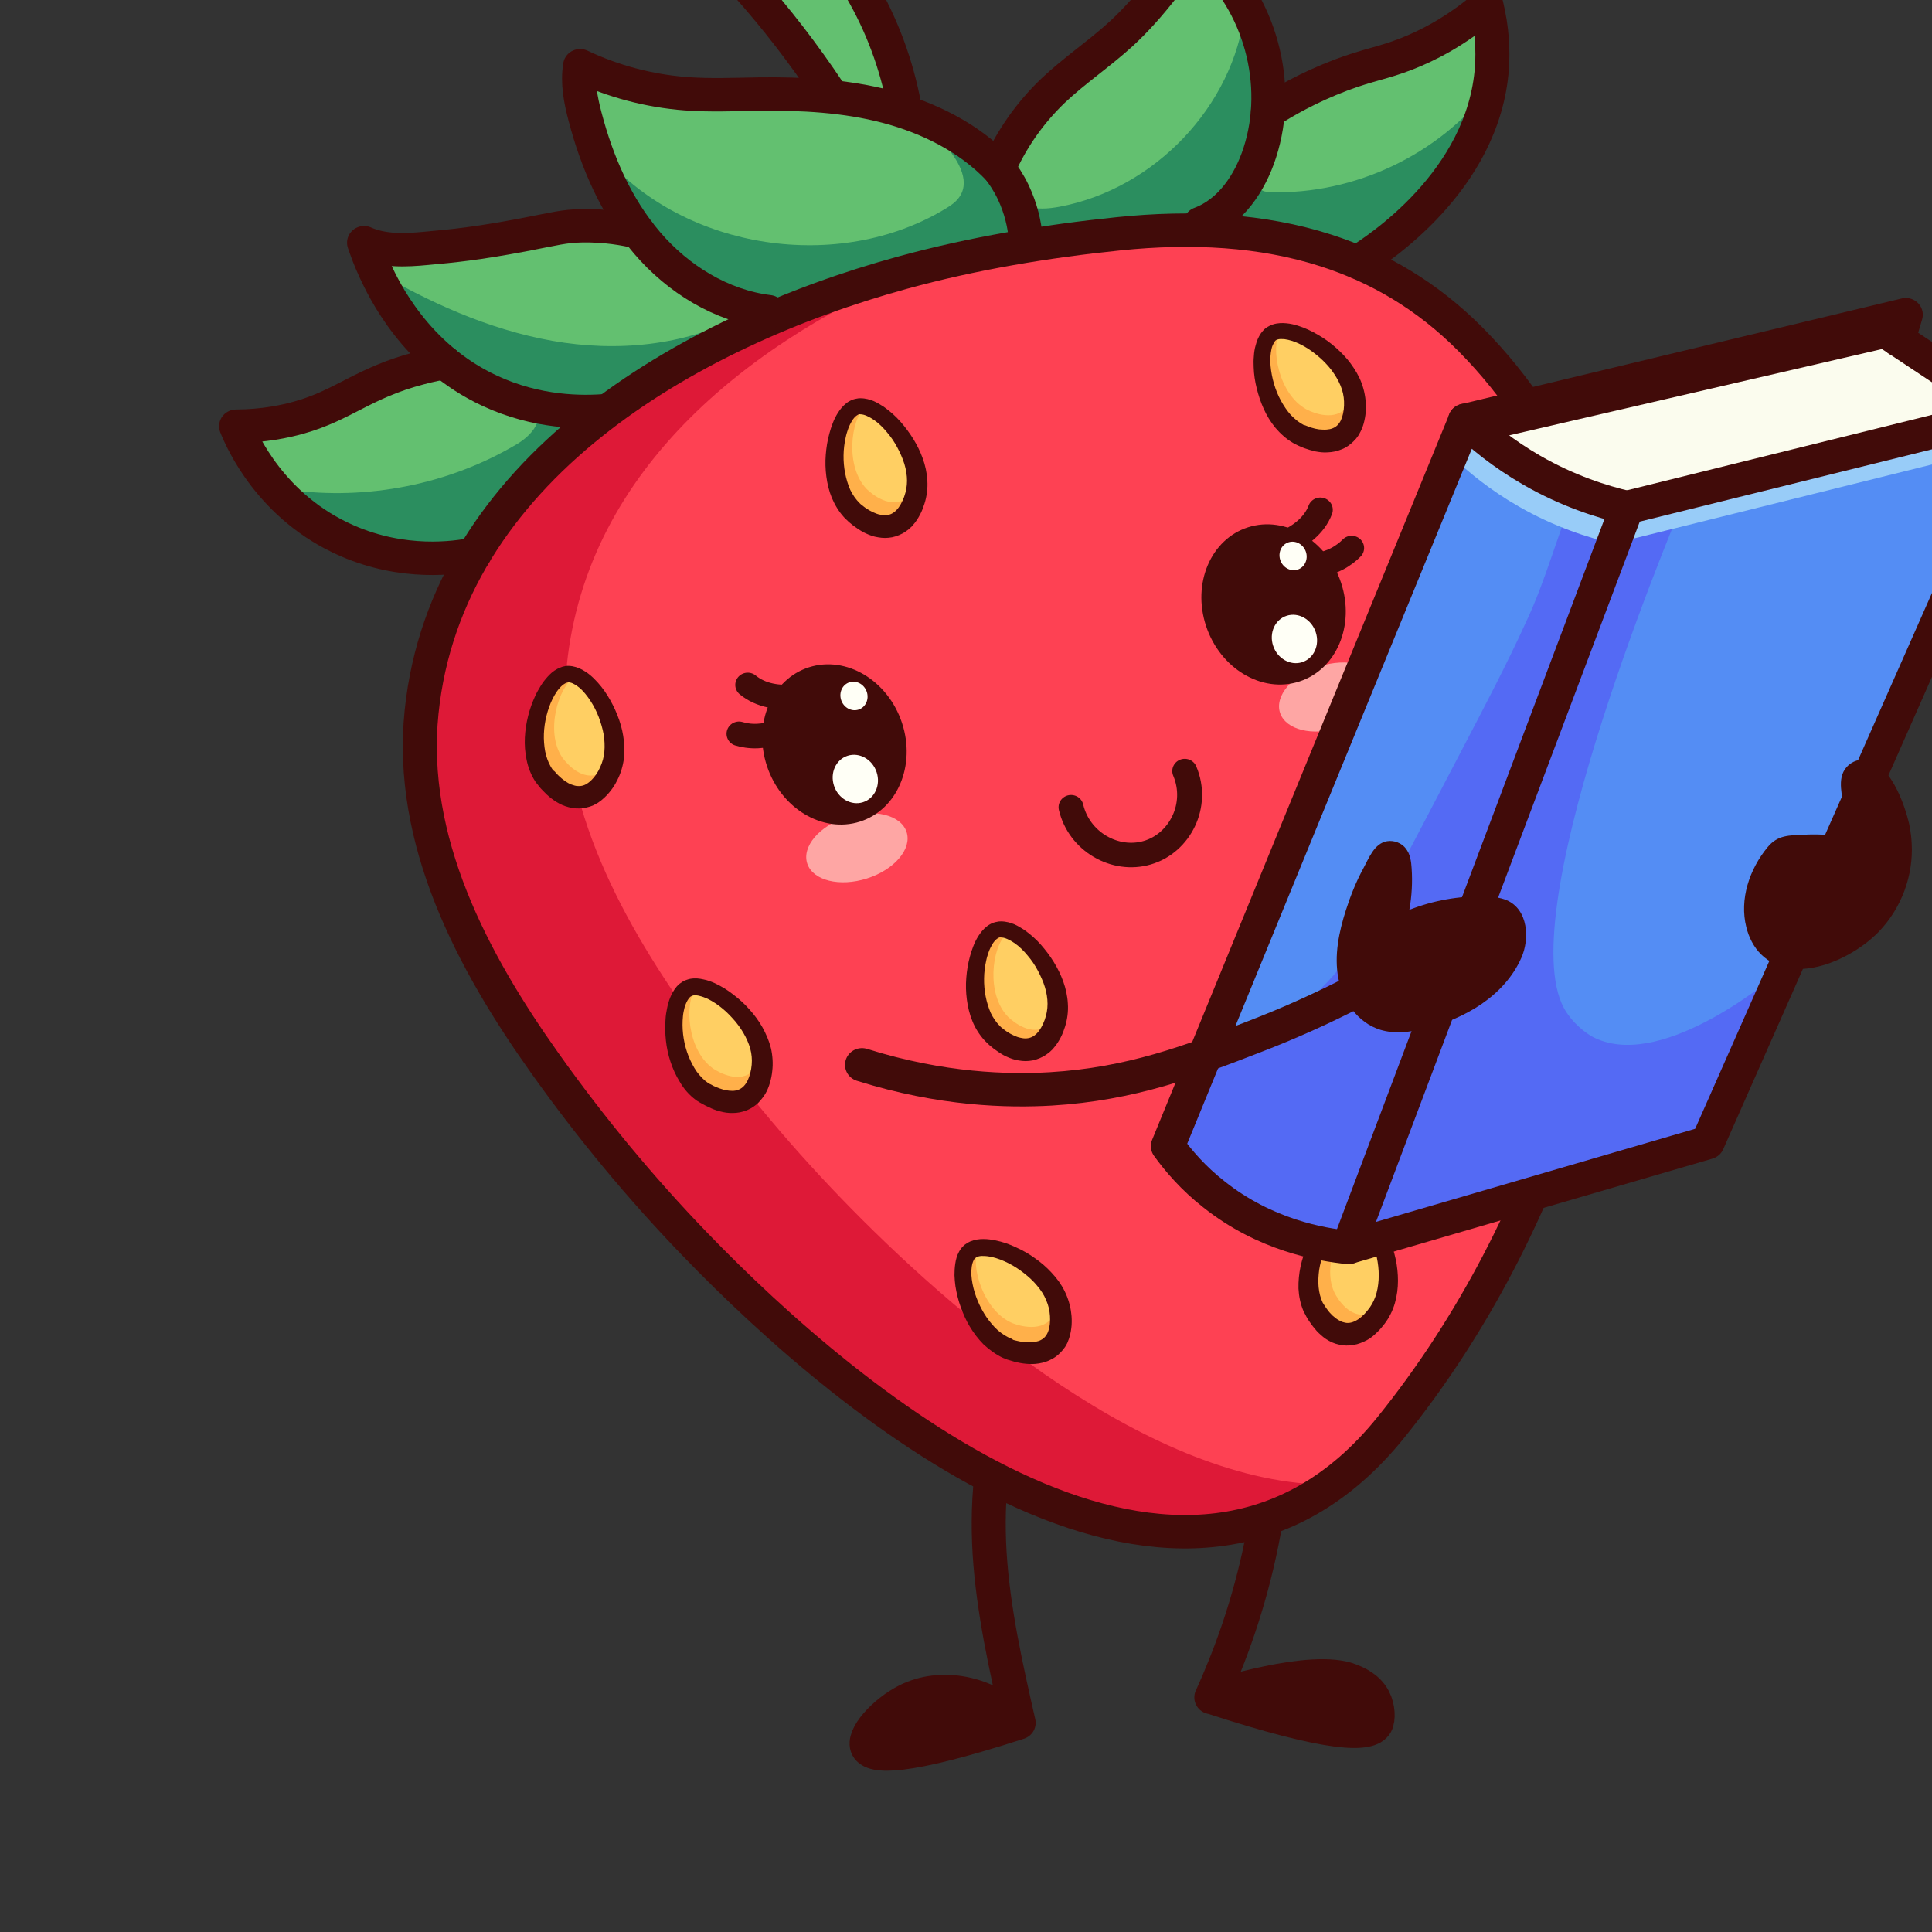 <svg xmlns="http://www.w3.org/2000/svg" xmlns:xlink="http://www.w3.org/1999/xlink" version="1.1" width="1000" height="1000" xml:space="preserve" viewBox="0 0 1000 1000" data-app="Xyris">
    <rect x="0" y="0" width="1000" height="1000" fill="#333333" stroke="none"/>
    <defs>
    </defs>
    <g transform="matrix(-0.909 0 0 0.909 500 500)" id="166112" transform-origin="">
        <g vector-effect="non-scaling-stroke" transform-origin="center" style="transform-box: fill-box;" transform="matrix(1.081,0,0,1.062,9.526,3.382)">
            <g transform="matrix(1 0 0 1 -84.958 460.799)" id="Layer_1" transform-origin="">
                <path stroke-width="1" stroke-dasharray="none" stroke-linecap="round" stroke-dashoffset="0" stroke-linejoin="miter" stroke-miterlimit="4" fill-rule="nonzero" opacity="1" transform=" translate(-915.042, -1460.799)" d="M 875.516 1473.28 C 882.117 1476.58 889.917 1477.08 897.317 1477.08 C 908.817 1477.08 920.317 1476.18 931.617 1473.88 C 936.516 1472.88 941.317 1471.98 945.617 1469.38 C 947.716 1468.08 952.716 1465.58 951.817 1462.38 C 951.617 1461.58 950.917 1460.88 950.216 1460.38 C 946.617 1457.78 941.817 1456.58 937.516 1455.58 C 932.117 1454.28 926.617 1453.18 921.117 1452.38 C 911.716 1451.18 902.317 1451.28 892.817 1451.28 C 890.417 1451.28 887.917 1451.28 885.617 1451.88 C 881.817 1452.78 878.417 1454.98 875.617 1457.68 C 873.016 1460.18 870.817 1463.28 870.617 1466.78 C 870.516 1467.98 870.716 1469.28 871.516 1470.28 C 872.016 1471.08 872.917 1471.58 873.716 1472.08 C 874.317 1472.68 874.917 1472.98 875.516 1473.28 Z" stroke="none" fill="rgb(65, 11, 9)" transform-origin="">
                </path>
            </g>
            <g transform="matrix(1 0 0 1 101.597 472.327)" id="Layer_1" transform-origin="">
                <path stroke-width="1" stroke-dasharray="none" stroke-linecap="round" stroke-dashoffset="0" stroke-linejoin="miter" stroke-miterlimit="4" fill-rule="nonzero" opacity="1" transform=" translate(-1101.597, -1472.327)" d="M 1115.92 1463.58 C 1127.82 1469.68 1139.82 1482.98 1136.72 1488.98 C 1135.02 1492.28 1129.72 1492.38 1126.52 1492.38 C 1116.02 1492.38 1105.32 1489.68 1095.22 1487.08 C 1089.32 1485.58 1083.52 1483.98 1077.72 1482.18 C 1074.22 1481.18 1070.72 1480.08 1067.32 1478.98 C 1065.52 1478.38 1063.72 1477.78 1061.82 1477.28 C 1060.62 1476.88 1058.52 1476.78 1058.42 1475.18 C 1058.32 1473.48 1061.82 1471.48 1063.02 1470.58 C 1066.72 1467.78 1070.82 1465.28 1075.12 1463.48 C 1083.12 1459.98 1092.02 1458.38 1100.72 1459.28 C 1106.02 1459.68 1111.22 1461.18 1115.92 1463.58 Z" stroke="none" fill="rgb(65, 11, 9)" transform-origin="">
                </path>
            </g>
            <g transform="matrix(1 0 0 1 -84.402 382.966)" id="Layer_1" transform-origin="">
                <path stroke-width="17.925" stroke-dasharray="none" stroke-linecap="round" stroke-dashoffset="0" stroke-linejoin="round" stroke-miterlimit="10" fill-rule="nonzero" opacity="1" transform=" translate(-915.598, -1382.966)" d="M 921.817 1292.58 C 921.216 1315.58 922.417 1345.08 929.016 1378.48 C 935.716 1412.58 946.117 1440.68 955.617 1461.98 C 953.117 1461.18 902.317 1444.48 882.417 1452.68 C 879.516 1453.88 873.317 1456.38 870.117 1462.58 C 867.617 1467.48 867.516 1473.58 868.917 1476.28 C 872.317 1482.58 891.417 1483.18 955.617 1461.88" stroke="rgb(65, 11, 9)" fill="none" transform-origin="">
                </path>
            </g>
            <g transform="matrix(1 0 0 1 100.948 389.81)" id="Layer_1" transform-origin="">
                <path stroke-width="17.925" stroke-dasharray="none" stroke-linecap="round" stroke-dashoffset="0" stroke-linejoin="round" stroke-miterlimit="10" fill-rule="nonzero" opacity="1" transform=" translate(-1100.948, -1389.811)" d="M 1058.72 1294.08 C 1071.12 1322.28 1074.22 1353.88 1072.42 1384.58 C 1070.52 1415.38 1063.82 1445.58 1057.12 1475.58 C 1074.22 1458.78 1097.92 1454.28 1115.92 1463.48 C 1127.82 1469.58 1139.82 1482.88 1136.72 1488.88 C 1133.92 1494.18 1118.22 1495.68 1057.12 1475.58" stroke="rgb(65, 11, 9)" fill="none" transform-origin="">
                </path>
            </g>
            <g transform="matrix(1 0 0 1 142.032 -320.886)" id="Layer_1" transform-origin="">
                <path stroke-width="1" stroke-dasharray="none" stroke-linecap="round" stroke-dashoffset="0" stroke-linejoin="miter" stroke-miterlimit="4" fill-rule="nonzero" opacity="1" transform=" translate(-1142.032, -679.114)" d="M 1436.02 775.682 C 1411.72 768.682 1388.72 749.182 1362.42 750.782 C 1361.82 750.782 1361.22 750.882 1360.82 750.482 C 1359.82 749.782 1360.42 748.282 1360.92 747.282 C 1361.72 745.882 1362.32 744.482 1362.92 743.182 C 1383.02 725.082 1392.72 704.182 1396.02 696.982 C 1398.82 690.882 1400.72 685.582 1401.82 682.082 C 1391.62 686.782 1379.92 686.182 1368.82 685.082 C 1354.72 683.782 1342.62 682.482 1318.52 677.982 C 1301.02 674.682 1296.72 673.182 1286.92 672.982 C 1285.12 672.982 1283.42 672.982 1281.72 672.982 C 1275.02 672.082 1268.22 671.382 1261.42 670.482 C 1272.72 653.582 1280.32 634.182 1285.42 614.482 C 1287.72 605.582 1289.52 596.282 1288.02 587.182 C 1270.62 595.582 1251.72 600.782 1232.42 602.182 C 1219.62 603.182 1206.82 602.482 1193.92 602.382 C 1181.52 602.182 1169.02 602.582 1156.62 603.782 C 1159.92 597.382 1163.52 591.082 1167.72 584.982 C 1177.92 570.582 1188.82 556.682 1200.52 543.382 C 1200.92 542.882 1201.32 542.382 1201.32 541.782 C 1201.32 541.282 1201.02 540.782 1200.82 540.282 C 1193.72 528.782 1182.72 519.682 1170.02 515.082 C 1168.22 514.482 1166.42 513.882 1164.52 514.082 C 1161.02 514.582 1158.52 517.682 1156.52 520.582 C 1150.82 528.782 1145.12 537.082 1140.12 545.682 C 1131.92 559.882 1125.52 575.182 1121.12 590.982 C 1119.02 598.382 1117.12 605.282 1114.62 612.482 C 1096.92 618.782 1080.32 628.382 1067.42 642.082 C 1060.72 626.482 1050.92 612.182 1038.72 600.282 C 1027.42 589.282 1014.32 580.482 1002.82 569.782 C 994.817 562.282 987.716 553.882 981.016 545.282 C 977.617 540.782 968.917 523.382 962.617 524.682 C 961.016 524.982 959.716 526.082 958.516 527.182 C 936.016 547.582 923.917 578.482 925.417 608.782 C 924.917 608.682 924.516 608.482 924.117 608.382 C 911.016 604.782 900.016 596.882 887.117 591.982 C 872.216 586.282 865.317 585.682 852.716 580.682 C 841.917 576.382 826.917 568.882 810.516 554.582 C 807.417 567.582 807.016 578.882 807.617 588.082 C 812.016 649.082 868.216 685.782 878.417 692.282 L 1343.62 848.782 C 1353.82 850.782 1380.92 854.782 1410.62 841.582 C 1450.62 823.782 1465.92 788.082 1469.12 780.182 C 1454.82 780.282 1443.62 777.782 1436.02 775.682 Z" stroke="none" fill="rgb(99, 192, 112)" transform-origin="">
                </path>
            </g>
            <g transform="matrix(1 0 0 1 134.1 -298.717)" id="Layer_1" transform-origin="">
                <path stroke-width="1" stroke-dasharray="none" stroke-linecap="round" stroke-dashoffset="0" stroke-linejoin="miter" stroke-miterlimit="4" fill-rule="nonzero" opacity="0.74" transform=" translate(-1134.1, -701.283)" d="M 1441.42 814.482 C 1400.22 820.282 1357.02 811.582 1321.42 789.982 C 1314.72 785.982 1307.42 778.182 1311.42 771.482 C 1313.22 768.482 1316.62 767.082 1319.82 765.782 C 1352.42 751.982 1380.22 727.082 1397.52 696.182 C 1368.12 713.782 1336.52 728.482 1302.82 734.582 C 1269.12 740.682 1233.02 737.382 1202.92 720.982 C 1232.02 697.482 1256.72 668.482 1275.22 636.082 C 1232.22 685.782 1152.12 698.282 1096.02 663.982 C 1092.92 662.082 1089.92 660.082 1088.02 656.982 C 1082.42 647.982 1089.72 636.682 1096.62 628.682 C 1085.32 637.782 1074.02 646.982 1062.72 656.082 C 1059.82 658.382 1056.92 660.782 1053.42 662.182 C 1047.82 664.382 1041.42 663.782 1035.52 662.682 C 985.417 653.082 944.016 608.682 938.016 558.082 C 926.516 585.882 923.817 617.282 930.417 646.582 C 930.917 648.782 931.417 651.382 929.917 653.082 C 928.617 654.582 926.417 654.782 924.516 654.882 C 880.216 656.182 835.817 634.782 809.216 599.282 C 816.817 624.382 825.716 645.082 844.216 664.482 C 852.817 673.482 866.216 688.482 878.516 692.582 C 878.617 692.582 1343.72 849.082 1343.72 849.082 C 1353.92 851.082 1381.02 855.082 1410.72 841.882 C 1425.02 835.582 1440.32 823.982 1451.42 812.982 C 1448.22 813.482 1444.82 813.982 1441.42 814.482 Z" stroke="none" fill="rgb(23, 125, 89)" transform-origin="">
                </path>
            </g>
            <g transform="matrix(1 0 0 1 58.866 20.81)" id="Layer_1" transform-origin="">
                <path stroke-width="1" stroke-dasharray="none" stroke-linecap="round" stroke-dashoffset="0" stroke-linejoin="miter" stroke-miterlimit="4" fill-rule="nonzero" opacity="1" transform=" translate(-1058.866, -1020.81)" d="M 895.117 686.182 C 867.417 695.282 841.917 710.482 819.317 733.582 C 718.216 837.182 724.817 1003.38 765.016 1132.18 C 785.917 1198.88 817.617 1262.38 861.117 1317.28 C 969.516 1454.08 1143.82 1307.48 1227.92 1218.68 C 1256.52 1188.48 1282.82 1156.08 1306.62 1121.98 C 1344.92 1067.18 1378.62 1002.48 1371.62 933.582 C 1358.52 804.382 1231.92 729.782 1118.42 698.082 C 1081.22 687.682 1042.72 681.182 1004.32 677.182 C 966.016 673.182 929.016 675.082 895.117 686.182 Z" stroke="none" fill="rgb(254, 65, 83)" transform-origin="">
                </path>
            </g>
            <g transform="matrix(1 0 0 1 136.314 30.208)" id="Layer_1" transform-origin="">
                <path stroke-width="1" stroke-dasharray="none" stroke-linecap="round" stroke-dashoffset="0" stroke-linejoin="miter" stroke-miterlimit="4" fill-rule="nonzero" opacity="0.74" transform=" translate(-1136.314, -1030.208)" d="M 1371.72 933.582 C 1358.62 804.382 1232.02 729.782 1118.52 698.082 C 1113.52 696.682 1108.52 695.382 1103.42 694.082 C 1197.12 733.082 1284.32 802.382 1295.12 908.382 C 1302.12 977.282 1268.42 1041.98 1230.12 1096.78 C 1206.22 1130.88 1180.02 1163.28 1151.42 1193.48 C 1091.92 1256.38 987.016 1348.28 892.417 1347.88 C 1000.72 1427.78 1151.62 1299.38 1228.02 1218.68 C 1256.62 1188.48 1282.92 1156.08 1306.72 1121.98 C 1345.02 1067.18 1378.72 1002.48 1371.72 933.582 Z" stroke="none" fill="rgb(211, 11, 47)" transform-origin="">
                </path>
            </g>
            <g transform="matrix(1 0 0 1 -91.821 -244.593)" id="Layer_1" transform-origin="">
                <path stroke-width="1" stroke-dasharray="none" stroke-linecap="round" stroke-dashoffset="0" stroke-linejoin="miter" stroke-miterlimit="4" fill-rule="nonzero" opacity="1" transform=" translate(-908.179, -755.408)" d="M 909.716 784.482 C 909.117 784.782 895.617 792.182 886.617 785.682 C 878.417 779.782 879.917 766.582 880.117 764.882 C 882.917 742.582 913.516 723.982 923.617 730.582 C 933.817 737.282 929.317 773.482 909.716 784.482 Z" stroke="none" fill="rgb(255, 207, 99)" transform-origin="">
                </path>
            </g>
            <g transform="matrix(1 0 0 1 -91.807 -244.64)" id="Layer_1" transform-origin="">
                <path stroke-width="1" stroke-dasharray="none" stroke-linecap="round" stroke-dashoffset="0" stroke-linejoin="miter" stroke-miterlimit="4" fill-rule="nonzero" opacity="1" transform=" translate(-908.193, -755.36)" d="M 923.716 730.582 C 922.516 729.782 921.117 729.382 919.417 729.282 C 924.617 738.382 920.117 763.182 905.617 771.282 C 905.117 771.582 894.016 777.682 886.516 772.282 C 882.516 769.382 881.317 764.482 881.016 760.582 C 880.617 761.982 880.317 763.382 880.117 764.782 C 879.917 766.482 878.417 779.682 886.617 785.582 C 895.617 791.982 909.117 784.682 909.716 784.382 C 929.317 773.482 933.817 737.282 923.716 730.582 Z" stroke="none" fill="rgb(255, 176, 74)" transform-origin="">
                </path>
            </g>
            <g transform="matrix(1 0 0 1 -92.417 -243.624)" id="Layer_1" transform-origin="">
                <path stroke-width="1" stroke-dasharray="none" stroke-linecap="round" stroke-dashoffset="0" stroke-linejoin="miter" stroke-miterlimit="4" fill-rule="nonzero" opacity="1" transform=" translate(-907.583, -756.376)" d="M 912.516 789.382 L 911.716 789.782 L 911.016 790.182 C 910.516 790.382 910.117 790.682 909.617 790.882 C 908.716 791.282 907.716 791.682 906.817 792.082 C 904.917 792.782 902.917 793.382 900.817 793.882 C 898.716 794.282 896.516 794.582 894.117 794.382 C 891.817 794.282 889.317 793.782 887.016 792.782 C 884.617 791.882 882.516 790.282 880.716 788.482 C 880.317 787.982 879.917 787.582 879.417 787.082 L 878.317 785.582 C 877.917 785.082 877.716 784.582 877.417 783.982 C 877.117 783.482 876.817 782.882 876.617 782.382 C 875.617 780.282 875.117 778.082 874.716 775.982 C 874.317 773.882 874.216 771.782 874.216 769.682 C 874.216 765.682 875.016 761.282 876.417 757.382 C 877.817 753.482 879.917 749.982 882.216 746.782 C 884.516 743.582 887.216 740.782 890.117 738.182 C 893.016 735.582 896.117 733.282 899.417 731.382 C 902.716 729.382 906.216 727.682 910.016 726.482 C 911.917 725.882 913.917 725.382 916.117 725.182 C 918.317 724.982 920.617 724.982 923.117 725.782 C 923.716 725.982 924.417 726.182 925.016 726.582 L 925.917 727.082 C 926.216 727.282 926.516 727.482 926.817 727.682 C 927.417 728.082 927.917 728.582 928.317 729.082 C 928.817 729.582 929.117 730.082 929.516 730.582 C 930.917 732.682 931.716 734.782 932.216 736.782 C 932.817 738.782 933.117 740.882 933.216 742.782 C 933.417 744.782 933.417 746.682 933.317 748.682 C 933.216 752.582 932.617 756.382 931.716 760.082 C 930.817 763.782 929.617 767.482 928.016 771.082 C 926.417 774.682 924.417 778.082 921.817 781.282 C 919.317 784.282 916.216 787.182 912.516 789.382 Z M 907.016 779.682 C 909.516 778.382 911.716 776.482 913.817 774.282 C 915.817 771.982 917.516 769.382 919.016 766.582 C 922.016 760.982 923.817 754.482 924.417 748.082 C 924.516 746.482 924.617 744.882 924.516 743.382 C 924.417 741.782 924.216 740.282 923.917 738.882 C 923.617 737.482 923.016 736.282 922.516 735.382 C 922.317 735.182 922.216 734.982 922.117 734.782 C 922.016 734.582 921.817 734.482 921.716 734.382 C 921.617 734.382 921.617 734.282 921.516 734.182 C 921.417 734.182 921.317 734.082 921.317 734.082 C 921.216 733.982 920.917 733.982 920.716 733.882 C 919.917 733.582 918.617 733.582 917.216 733.682 C 915.817 733.882 914.417 734.182 912.917 734.682 C 910.016 735.682 907.117 737.182 904.417 738.982 C 901.716 740.782 899.216 742.882 896.917 745.082 C 894.617 747.382 892.516 749.782 890.817 752.482 C 889.117 755.082 887.716 757.882 886.817 760.682 C 885.917 763.582 885.617 766.282 885.716 769.282 C 885.817 772.282 886.417 775.082 887.417 777.282 C 888.516 779.482 889.917 780.782 891.716 781.482 C 892.617 781.882 893.716 782.082 894.917 782.182 C 896.117 782.282 897.417 782.182 898.817 782.082 C 900.216 781.882 901.617 781.582 903.117 781.082 C 903.817 780.882 904.516 780.582 905.216 780.282 C 905.516 780.182 905.917 779.982 906.216 779.882 L 907.016 779.682 Z" stroke="none" fill="rgb(65, 11, 9)" transform-origin="">
                </path>
            </g>
            <g transform="matrix(1 0 0 1 -112.658 230.796)" id="Layer_1" transform-origin="">
                <path stroke-width="1" stroke-dasharray="none" stroke-linecap="round" stroke-dashoffset="0" stroke-linejoin="miter" stroke-miterlimit="4" fill-rule="nonzero" opacity="1" transform=" translate(-887.342, -1230.796)" d="M 902.016 1252.68 C 901.716 1253.28 895.216 1267.18 884.216 1267.38 C 874.117 1267.48 867.417 1255.98 866.617 1254.48 C 855.617 1234.88 869.216 1201.68 881.216 1200.98 C 893.317 1200.38 911.216 1232.18 902.016 1252.68 Z" stroke="none" fill="rgb(255, 207, 99)" transform-origin="">
                </path>
            </g>
            <g transform="matrix(1 0 0 1 -111.532 230.895)" id="Layer_1" transform-origin="">
                <path stroke-width="1" stroke-dasharray="none" stroke-linecap="round" stroke-dashoffset="0" stroke-linejoin="miter" stroke-miterlimit="4" fill-rule="nonzero" opacity="1" transform=" translate(-888.467, -1230.895)" d="M 881.216 1201.08 C 879.817 1201.18 878.417 1201.68 877.016 1202.58 C 886.617 1206.78 897.716 1229.38 890.917 1244.58 C 890.716 1245.08 885.317 1256.58 876.216 1256.78 C 871.317 1256.88 867.417 1253.58 864.817 1250.68 C 865.317 1252.08 865.917 1253.38 866.617 1254.58 C 867.417 1256.08 874.117 1267.58 884.216 1267.48 C 895.317 1267.28 901.716 1253.38 902.016 1252.78 C 911.216 1232.18 893.317 1200.38 881.216 1201.08 Z" stroke="none" fill="rgb(255, 176, 74)" transform-origin="">
                </path>
            </g>
            <g transform="matrix(1 0 0 1 -112.692 231.61)" id="Layer_1" transform-origin="">
                <path stroke-width="1" stroke-dasharray="none" stroke-linecap="round" stroke-dashoffset="0" stroke-linejoin="miter" stroke-miterlimit="4" fill-rule="nonzero" opacity="1" transform=" translate(-887.308, -1231.61)" d="M 907.016 1254.98 L 906.617 1255.78 L 906.216 1256.48 C 906.016 1256.98 905.716 1257.38 905.516 1257.88 C 905.016 1258.78 904.516 1259.68 903.917 1260.48 C 902.817 1262.18 901.516 1263.88 900.117 1265.48 C 898.617 1267.08 897.016 1268.58 895.117 1269.88 C 893.117 1271.18 890.917 1272.28 888.417 1272.78 C 885.917 1273.38 883.317 1273.48 880.817 1272.98 C 880.216 1272.88 879.617 1272.68 878.917 1272.58 L 877.117 1271.98 C 876.516 1271.78 876.016 1271.48 875.417 1271.28 C 874.917 1270.98 874.317 1270.78 873.817 1270.48 C 871.716 1269.38 870.016 1267.88 868.516 1266.38 C 866.917 1264.88 865.617 1263.28 864.417 1261.68 C 862.016 1258.48 860.016 1254.48 858.917 1250.48 C 857.817 1246.48 857.317 1242.48 857.317 1238.58 C 857.317 1234.68 857.716 1230.78 858.516 1226.98 C 859.317 1223.18 860.417 1219.58 861.917 1215.98 C 863.317 1212.38 865.216 1208.98 867.516 1205.68 C 868.716 1204.08 870.016 1202.48 871.617 1200.98 C 873.216 1199.48 875.117 1198.08 877.617 1197.28 C 878.317 1197.08 878.917 1196.88 879.617 1196.78 L 880.716 1196.68 C 881.117 1196.68 881.417 1196.68 881.817 1196.68 C 882.516 1196.68 883.216 1196.78 883.817 1196.88 C 884.516 1196.98 885.117 1197.18 885.716 1197.38 C 888.117 1198.18 889.917 1199.48 891.617 1200.78 C 893.317 1202.08 894.716 1203.58 896.016 1205.08 C 897.317 1206.58 898.516 1208.18 899.617 1209.78 C 901.817 1212.98 903.617 1216.38 905.117 1219.88 C 906.617 1223.38 907.817 1227.08 908.617 1230.88 C 909.417 1234.68 909.817 1238.68 909.716 1242.78 C 909.516 1246.78 908.716 1250.98 907.016 1254.98 Z M 896.917 1250.38 C 898.117 1247.88 898.817 1244.98 899.117 1241.98 C 899.417 1238.98 899.216 1235.78 898.817 1232.68 C 897.817 1226.38 895.516 1220.08 892.117 1214.58 C 891.317 1213.18 890.417 1211.88 889.317 1210.68 C 888.317 1209.48 887.216 1208.38 886.117 1207.48 C 885.016 1206.58 883.817 1205.88 882.917 1205.48 C 882.716 1205.38 882.417 1205.28 882.216 1205.28 C 882.016 1205.28 881.817 1205.18 881.617 1205.18 C 881.516 1205.18 881.417 1205.18 881.317 1205.18 C 881.216 1205.18 881.117 1205.18 881.016 1205.18 C 880.817 1205.18 880.617 1205.28 880.417 1205.38 C 879.617 1205.68 878.516 1206.38 877.516 1207.28 C 876.516 1208.18 875.617 1209.38 874.716 1210.58 C 873.016 1213.18 871.516 1216.08 870.417 1219.08 C 869.317 1222.08 868.516 1225.28 868.016 1228.48 C 867.516 1231.68 867.317 1234.88 867.516 1238.08 C 867.716 1241.18 868.216 1244.28 869.216 1247.08 C 870.216 1249.88 871.516 1252.28 873.516 1254.68 C 875.317 1256.98 877.516 1258.98 879.716 1260.08 C 881.817 1261.18 883.817 1261.48 885.716 1260.88 C 886.716 1260.68 887.716 1260.18 888.716 1259.58 C 889.716 1258.98 890.817 1258.08 891.817 1257.18 C 892.817 1256.18 893.817 1255.08 894.617 1253.88 C 895.016 1253.28 895.516 1252.68 895.917 1251.98 C 896.117 1251.68 896.317 1251.38 896.516 1250.98 L 896.917 1250.38 Z" stroke="none" fill="rgb(65, 11, 9)" transform-origin="">
                </path>
            </g>
            <g transform="matrix(1 0 0 1 136.081 -201.538)" id="Layer_1" transform-origin="">
                <path stroke-width="1" stroke-dasharray="none" stroke-linecap="round" stroke-dashoffset="0" stroke-linejoin="miter" stroke-miterlimit="4" fill-rule="nonzero" opacity="1" transform=" translate(-1136.082, -798.462)" d="M 1145.02 825.482 C 1144.62 825.982 1133.82 836.982 1123.32 833.482 C 1113.72 830.282 1111.22 817.182 1110.92 815.482 C 1107.02 793.282 1130.82 766.582 1142.32 769.782 C 1154.02 773.182 1160.42 809.082 1145.02 825.482 Z" stroke="none" fill="rgb(255, 207, 99)" transform-origin="">
                </path>
            </g>
            <g transform="matrix(1 0 0 1 136.158 -201.589)" id="Layer_1" transform-origin="">
                <path stroke-width="1" stroke-dasharray="none" stroke-linecap="round" stroke-dashoffset="0" stroke-linejoin="miter" stroke-miterlimit="4" fill-rule="nonzero" opacity="1" transform=" translate(-1136.158, -798.411)" d="M 1142.42 769.782 C 1141.02 769.382 1139.52 769.482 1137.92 769.782 C 1145.62 776.882 1148.62 801.882 1137.22 813.982 C 1136.82 814.382 1128.02 823.482 1119.32 820.582 C 1114.62 818.982 1112.02 814.682 1110.62 811.082 C 1110.62 812.582 1110.82 813.982 1111.02 815.382 C 1111.32 817.082 1113.82 830.182 1123.42 833.382 C 1133.92 836.882 1144.62 825.882 1145.12 825.382 C 1160.42 809.082 1154.02 773.182 1142.42 769.782 Z" stroke="none" fill="rgb(255, 176, 74)" transform-origin="">
                </path>
            </g>
            <g transform="matrix(1 0 0 1 135.796 -200.548)" id="Layer_1" transform-origin="">
                <path stroke-width="1" stroke-dasharray="none" stroke-linecap="round" stroke-dashoffset="0" stroke-linejoin="miter" stroke-miterlimit="4" fill-rule="nonzero" opacity="1" transform=" translate(-1135.796, -799.452)" d="M 1149.02 829.282 L 1148.42 829.882 L 1147.82 830.482 C 1147.42 830.882 1147.02 831.182 1146.72 831.582 C 1145.92 832.282 1145.22 832.882 1144.32 833.582 C 1142.72 834.782 1141.02 835.982 1139.12 837.082 C 1137.22 838.082 1135.22 838.982 1132.92 839.582 C 1130.62 840.082 1128.22 840.482 1125.62 840.182 C 1123.12 839.982 1120.52 839.082 1118.32 837.882 C 1117.82 837.582 1117.22 837.282 1116.72 836.882 L 1115.22 835.782 C 1114.72 835.382 1114.32 834.982 1113.92 834.582 C 1113.52 834.182 1113.02 833.782 1112.72 833.282 C 1111.12 831.482 1110.02 829.582 1109.02 827.682 C 1108.02 825.782 1107.32 823.782 1106.72 821.882 C 1105.52 818.082 1104.92 813.582 1105.22 809.482 C 1105.42 805.382 1106.32 801.382 1107.62 797.682 C 1108.92 793.982 1110.62 790.482 1112.62 787.182 C 1114.62 783.882 1116.92 780.782 1119.42 777.882 C 1121.92 774.982 1124.82 772.382 1128.12 769.982 C 1129.82 768.882 1131.52 767.782 1133.52 766.882 C 1135.52 766.082 1137.72 765.382 1140.42 765.382 C 1141.12 765.382 1141.72 765.382 1142.42 765.582 L 1143.42 765.782 C 1143.72 765.882 1144.12 765.982 1144.42 766.082 C 1145.12 766.282 1145.72 766.682 1146.32 766.982 C 1146.92 767.282 1147.42 767.682 1147.92 768.082 C 1149.92 769.682 1151.22 771.482 1152.32 773.182 C 1153.42 774.982 1154.32 776.782 1155.02 778.682 C 1155.72 780.482 1156.32 782.382 1156.82 784.282 C 1157.82 787.982 1158.42 791.782 1158.72 795.682 C 1159.02 799.482 1158.92 803.382 1158.42 807.282 C 1157.92 811.182 1157.02 815.082 1155.52 818.782 C 1154.02 822.382 1151.92 826.082 1149.02 829.282 Z M 1140.92 821.582 C 1142.92 819.582 1144.52 817.182 1145.82 814.482 C 1147.02 811.682 1147.92 808.682 1148.52 805.582 C 1149.72 799.282 1149.62 792.582 1148.22 786.382 C 1147.92 784.782 1147.42 783.282 1146.92 781.782 C 1146.42 780.282 1145.72 778.982 1145.02 777.682 C 1144.32 776.482 1143.42 775.382 1142.62 774.782 C 1142.42 774.682 1142.22 774.482 1142.02 774.382 C 1141.82 774.282 1141.62 774.182 1141.52 774.082 C 1141.42 774.082 1141.32 773.982 1141.32 773.982 C 1141.22 773.982 1141.12 773.982 1141.02 773.982 C 1140.92 773.882 1140.62 773.982 1140.42 773.982 C 1139.52 773.982 1138.32 774.282 1137.02 774.882 C 1135.72 775.482 1134.52 776.182 1133.22 777.082 C 1130.72 778.882 1128.42 781.182 1126.42 783.682 C 1124.32 786.182 1122.52 788.882 1121.02 791.782 C 1119.52 794.682 1118.22 797.582 1117.32 800.582 C 1116.42 803.582 1115.92 806.682 1115.92 809.582 C 1115.92 812.582 1116.42 815.282 1117.42 818.182 C 1118.42 820.982 1119.82 823.582 1121.42 825.282 C 1123.12 827.082 1124.82 827.882 1126.82 828.082 C 1127.82 828.182 1128.92 828.082 1130.12 827.782 C 1131.32 827.582 1132.52 827.082 1133.82 826.482 C 1135.12 825.882 1136.32 825.182 1137.62 824.282 C 1138.22 823.882 1138.82 823.382 1139.42 822.882 C 1139.72 822.682 1140.02 822.382 1140.32 822.182 L 1140.92 821.582 Z" stroke="none" fill="rgb(65, 11, 9)" transform-origin="">
                </path>
            </g>
            <g transform="matrix(1 0 0 1 34.397 62.562)" id="Layer_1" transform-origin="">
                <path stroke-width="1" stroke-dasharray="none" stroke-linecap="round" stroke-dashoffset="0" stroke-linejoin="miter" stroke-miterlimit="4" fill-rule="nonzero" opacity="1" transform=" translate(-1034.397, -1062.562)" d="M 1069.337 1103.499 C 1068.937 1103.999 1058.137 1114.999 1047.637 1111.499 C 1038.037 1108.299 1035.537 1095.199 1035.237 1093.499 C 1031.337 1071.299 1055.137 1044.599 1066.637 1047.799 C 1078.437 1051.199 1084.737 1087.199 1069.337 1103.499 Z" stroke="none" fill="rgb(255, 207, 99)" transform-origin="">
                </path>
            </g>
            <g transform="matrix(1 0 0 1 34.474 62.611)" id="Layer_1" transform-origin="">
                <path stroke-width="1" stroke-dasharray="none" stroke-linecap="round" stroke-dashoffset="0" stroke-linejoin="miter" stroke-miterlimit="4" fill-rule="nonzero" opacity="1" transform=" translate(-1034.474, -1062.611)" d="M 1068.071 1052.652 C 1066.671 1052.252 1065.171 1052.352 1063.571 1052.652 C 1071.271 1059.752 1074.271 1084.752 1062.871 1096.852 C 1062.471 1097.252 1053.671 1106.352 1044.971 1103.452 C 1040.271 1101.852 1037.671 1097.552 1036.271 1093.952 C 1036.271 1095.452 1036.471 1096.852 1036.671 1098.252 C 1036.971 1099.952 1039.471 1113.052 1049.071 1116.252 C 1059.571 1119.752 1070.271 1108.752 1070.771 1108.252 C 1086.071 1091.952 1079.771 1055.952 1068.071 1052.652 Z" stroke="none" fill="rgb(255, 176, 74)" transform-origin="">
                </path>
            </g>
            <g transform="matrix(1 0 0 1 34.096 63.652)" id="Layer_1" transform-origin="">
                <path stroke-width="1" stroke-dasharray="none" stroke-linecap="round" stroke-dashoffset="0" stroke-linejoin="miter" stroke-miterlimit="4" fill-rule="nonzero" opacity="1" transform=" translate(-1034.096, -1063.652)" d="M 1075.005 1109.775 L 1074.405 1110.375 L 1073.805 1110.975 C 1073.405 1111.375 1073.005 1111.675 1072.705 1112.075 C 1071.905 1112.775 1071.205 1113.375 1070.305 1114.075 C 1068.705 1115.275 1067.005 1116.475 1065.105 1117.575 C 1063.205 1118.575 1061.205 1119.475 1058.905 1120.075 C 1056.605 1120.575 1054.205 1120.975 1051.605 1120.675 C 1049.105 1120.475 1046.505 1119.575 1044.305 1118.375 C 1043.805 1118.075 1043.205 1117.775 1042.705 1117.375 L 1041.205 1116.275 C 1040.705 1115.875 1040.305 1115.475 1039.905 1115.075 C 1039.505 1114.675 1039.005 1114.275 1038.705 1113.775 C 1037.105 1111.975 1036.005 1110.075 1035.005 1108.175 C 1034.005 1106.275 1033.305 1104.275 1032.705 1102.375 C 1031.505 1098.575 1030.905 1094.075 1031.205 1089.975 C 1031.405 1085.875 1032.305 1081.875 1033.605 1078.175 C 1034.905 1074.475 1036.605 1070.975 1038.605 1067.675 C 1040.605 1064.375 1042.905 1061.275 1045.405 1058.375 C 1047.905 1055.475 1050.805 1052.875 1054.105 1050.475 C 1055.805 1049.375 1057.505 1048.275 1059.505 1047.375 C 1061.505 1046.575 1063.705 1045.875 1066.405 1045.875 C 1067.105 1045.875 1067.705 1045.875 1068.405 1046.075 L 1069.405 1046.275 C 1069.705 1046.375 1070.105 1046.475 1070.405 1046.575 C 1071.105 1046.775 1071.705 1047.175 1072.305 1047.475 C 1072.905 1047.775 1073.405 1048.175 1073.905 1048.575 C 1075.905 1050.175 1077.205 1051.975 1078.305 1053.675 C 1079.405 1055.475 1080.305 1057.275 1081.005 1059.175 C 1081.705 1060.975 1082.305 1062.875 1082.805 1064.775 C 1083.805 1068.475 1084.405 1072.275 1084.705 1076.175 C 1085.005 1079.975 1084.905 1083.875 1084.405 1087.775 C 1083.905 1091.675 1083.005 1095.575 1081.505 1099.275 C 1080.105 1102.875 1077.905 1106.575 1075.005 1109.775 Z M 1066.905 1102.075 C 1068.905 1100.075 1070.505 1097.675 1071.805 1094.975 C 1073.005 1092.175 1073.905 1089.175 1074.505 1086.075 C 1075.705 1079.775 1075.605 1073.075 1074.205 1066.875 C 1073.905 1065.275 1073.405 1063.775 1072.905 1062.275 C 1072.405 1060.775 1071.705 1059.475 1071.005 1058.175 C 1070.305 1056.975 1069.405 1055.875 1068.605 1055.275 C 1068.405 1055.175 1068.205 1054.975 1068.005 1054.875 C 1067.805 1054.775 1067.605 1054.675 1067.505 1054.575 C 1067.405 1054.575 1067.305 1054.475 1067.305 1054.475 C 1067.205 1054.475 1067.105 1054.475 1067.005 1054.475 C 1066.905 1054.375 1066.605 1054.475 1066.405 1054.475 C 1065.505 1054.475 1064.305 1054.775 1063.005 1055.375 C 1061.705 1055.975 1060.505 1056.675 1059.205 1057.575 C 1056.705 1059.375 1054.405 1061.675 1052.405 1064.175 C 1050.305 1066.675 1048.505 1069.375 1047.005 1072.275 C 1045.505 1075.175 1044.205 1078.075 1043.305 1081.075 C 1042.405 1084.075 1041.905 1087.175 1041.905 1090.075 C 1041.905 1093.075 1042.405 1095.775 1043.405 1098.675 C 1044.405 1101.475 1045.805 1104.075 1047.405 1105.775 C 1049.105 1107.575 1050.805 1108.375 1052.805 1108.575 C 1053.805 1108.675 1054.905 1108.575 1056.105 1108.275 C 1057.305 1108.075 1058.505 1107.575 1059.805 1106.975 C 1061.105 1106.375 1062.305 1105.675 1063.605 1104.775 C 1064.205 1104.375 1064.805 1103.875 1065.405 1103.375 C 1065.705 1103.175 1066.005 1102.875 1066.305 1102.675 L 1066.905 1102.075 Z" stroke="none" fill="rgb(65, 11, 9)" transform-origin="">
                </path>
            </g>
            <g transform="matrix(1 0 0 1 294.995 -56.8)" id="Layer_1" transform-origin="">
                <path stroke-width="1" stroke-dasharray="none" stroke-linecap="round" stroke-dashoffset="0" stroke-linejoin="miter" stroke-miterlimit="4" fill-rule="nonzero" opacity="1" transform=" translate(-1294.995, -943.199)" d="M 1307.12 967.882 C 1306.72 968.382 1298.02 981.082 1287.12 979.482 C 1277.12 977.982 1272.42 965.482 1271.92 963.882 C 1264.32 942.682 1283.12 912.282 1295.12 913.582 C 1307.12 914.782 1319.52 949.182 1307.12 967.882 Z" stroke="none" fill="rgb(255, 207, 99)" transform-origin="">
                </path>
            </g>
            <g transform="matrix(1 0 0 1 295.323 -56.834)" id="Layer_1" transform-origin="">
                <path stroke-width="1" stroke-dasharray="none" stroke-linecap="round" stroke-dashoffset="0" stroke-linejoin="miter" stroke-miterlimit="4" fill-rule="nonzero" opacity="1" transform=" translate(-1295.323, -943.166)" d="M 1295.12 913.482 C 1293.72 913.382 1292.22 913.582 1290.72 914.282 C 1299.52 919.982 1306.72 944.182 1297.52 957.982 C 1297.22 958.382 1290.02 968.882 1281.02 967.582 C 1276.12 966.882 1272.82 962.982 1270.82 959.682 C 1271.12 961.082 1271.52 962.482 1271.92 963.882 C 1272.52 965.482 1277.12 977.982 1287.12 979.482 C 1298.02 981.182 1306.72 968.482 1307.12 967.882 C 1319.52 949.182 1307.12 914.782 1295.12 913.482 Z" stroke="none" fill="rgb(255, 176, 74)" transform-origin="">
                </path>
            </g>
            <g transform="matrix(1 0 0 1 294.804 -56.275)" id="Layer_1" transform-origin="">
                <path stroke-width="1" stroke-dasharray="none" stroke-linecap="round" stroke-dashoffset="0" stroke-linejoin="miter" stroke-miterlimit="4" fill-rule="nonzero" opacity="1" transform=" translate(-1294.804, -943.726)" d="M 1311.72 970.882 L 1311.22 971.582 L 1310.72 972.182 C 1310.42 972.582 1310.12 972.982 1309.82 973.382 C 1309.22 974.182 1308.52 974.982 1307.82 975.682 C 1306.42 977.182 1304.92 978.682 1303.22 979.982 C 1301.52 981.282 1299.72 982.482 1297.52 983.482 C 1295.42 984.382 1293.02 985.082 1290.42 985.282 C 1287.92 985.482 1285.22 985.082 1282.82 984.282 C 1282.22 984.082 1281.62 983.782 1281.02 983.582 L 1279.42 982.682 C 1278.82 982.382 1278.42 982.082 1277.92 981.682 C 1277.42 981.382 1276.92 980.982 1276.52 980.582 C 1274.72 979.082 1273.22 977.382 1271.92 975.682 C 1270.62 973.982 1269.52 972.182 1268.62 970.282 C 1266.72 966.682 1265.52 962.382 1265.02 958.382 C 1264.52 954.282 1264.82 950.282 1265.42 946.382 C 1266.02 942.482 1267.12 938.782 1268.52 935.182 C 1269.92 931.582 1271.62 928.182 1273.62 924.882 C 1275.62 921.582 1278.02 918.482 1280.82 915.682 C 1282.22 914.282 1283.82 912.882 1285.62 911.782 C 1287.42 910.582 1289.52 909.582 1292.12 909.082 C 1292.82 908.982 1293.42 908.882 1294.12 908.882 L 1295.22 908.882 C 1295.62 908.882 1295.92 908.982 1296.32 909.082 C 1297.02 909.182 1297.72 909.382 1298.32 909.682 C 1299.02 909.882 1299.52 910.182 1300.12 910.482 C 1302.32 911.682 1303.92 913.182 1305.32 914.782 C 1306.72 916.382 1307.92 917.982 1308.92 919.682 C 1309.92 921.382 1310.92 923.082 1311.72 924.882 C 1313.32 928.382 1314.62 932.082 1315.52 935.782 C 1316.42 939.482 1317.02 943.282 1317.22 947.282 C 1317.42 951.182 1317.12 955.182 1316.32 959.182 C 1315.52 963.282 1314.02 967.282 1311.72 970.882 Z M 1302.42 964.782 C 1304.02 962.482 1305.22 959.782 1306.02 956.882 C 1306.82 953.982 1307.12 950.882 1307.22 947.682 C 1307.32 941.282 1306.02 934.682 1303.62 928.782 C 1303.02 927.282 1302.32 925.882 1301.52 924.482 C 1300.72 923.082 1299.92 921.882 1298.92 920.782 C 1298.02 919.682 1296.92 918.782 1296.02 918.282 C 1295.82 918.182 1295.52 917.982 1295.32 917.982 C 1295.12 917.882 1294.92 917.782 1294.72 917.782 C 1294.62 917.782 1294.52 917.782 1294.42 917.682 C 1294.32 917.682 1294.22 917.682 1294.12 917.682 C 1293.92 917.682 1293.72 917.682 1293.52 917.782 C 1292.62 917.882 1291.52 918.482 1290.32 919.182 C 1289.22 919.982 1288.02 920.882 1287.02 921.982 C 1284.92 924.182 1283.02 926.882 1281.42 929.682 C 1279.82 932.482 1278.52 935.482 1277.52 938.582 C 1276.52 941.682 1275.72 944.782 1275.42 947.882 C 1275.12 950.982 1275.12 954.082 1275.62 956.982 C 1276.12 959.882 1277.12 962.482 1278.52 965.182 C 1279.92 967.782 1281.82 970.082 1283.72 971.482 C 1285.62 972.982 1287.52 973.482 1289.52 973.282 C 1290.52 973.282 1291.52 972.882 1292.72 972.482 C 1293.82 972.082 1295.02 971.382 1296.12 970.582 C 1297.22 969.782 1298.42 968.782 1299.42 967.782 C 1299.92 967.282 1300.52 966.682 1300.92 966.182 C 1301.12 965.882 1301.42 965.582 1301.62 965.382 L 1302.42 964.782 Z" stroke="none" fill="rgb(65, 11, 9)" transform-origin="">
                </path>
            </g>
            <g transform="matrix(1 0 0 1 64.377 245.615)" id="Layer_1" transform-origin="">
                <path stroke-width="1" stroke-dasharray="none" stroke-linecap="round" stroke-dashoffset="0" stroke-linejoin="miter" stroke-miterlimit="4" fill-rule="nonzero" opacity="1" transform=" translate(-1064.377, -1245.615)" d="M 1063.02 1274.78 C 1062.42 1275.08 1048.22 1280.98 1039.92 1273.58 C 1032.42 1266.88 1035.22 1253.88 1035.62 1252.18 C 1040.82 1230.28 1073.22 1215.08 1082.52 1222.68 C 1092.02 1230.38 1083.62 1265.98 1063.02 1274.78 Z" stroke="none" fill="rgb(255, 207, 99)" transform-origin="">
                </path>
            </g>
            <g transform="matrix(1 0 0 1 64.482 245.756)" id="Layer_1" transform-origin="">
                <path stroke-width="1" stroke-dasharray="none" stroke-linecap="round" stroke-dashoffset="0" stroke-linejoin="miter" stroke-miterlimit="4" fill-rule="nonzero" opacity="1" transform=" translate(-1064.482, -1245.756)" d="M 1082.62 1222.68 C 1081.52 1221.78 1080.12 1221.18 1078.52 1220.98 C 1082.72 1230.58 1075.62 1254.78 1060.42 1261.28 C 1059.92 1261.48 1048.22 1266.38 1041.32 1260.28 C 1037.62 1256.98 1037.02 1251.98 1037.12 1248.08 C 1036.62 1249.38 1036.12 1250.78 1035.82 1252.18 C 1035.42 1253.88 1032.52 1266.78 1040.12 1273.58 C 1048.32 1280.98 1062.62 1275.08 1063.22 1274.78 C 1083.62 1265.98 1092.02 1230.38 1082.62 1222.68 Z" stroke="none" fill="rgb(255, 176, 74)" transform-origin="">
                </path>
            </g>
            <g transform="matrix(1 0 0 1 63.82 246.316)" id="Layer_1" transform-origin="">
                <path stroke-width="1" stroke-dasharray="none" stroke-linecap="round" stroke-dashoffset="0" stroke-linejoin="miter" stroke-miterlimit="4" fill-rule="nonzero" opacity="1" transform=" translate(-1063.82, -1246.316)" d="M 1065.22 1279.98 L 1064.42 1280.28 L 1063.72 1280.58 C 1063.22 1280.78 1062.72 1280.98 1062.22 1281.08 C 1061.22 1281.38 1060.32 1281.68 1059.32 1281.98 C 1057.32 1282.48 1055.32 1282.88 1053.12 1283.08 C 1050.92 1283.28 1048.72 1283.28 1046.42 1282.88 C 1044.12 1282.48 1041.72 1281.78 1039.52 1280.48 C 1037.22 1279.28 1035.32 1277.48 1033.72 1275.48 C 1033.32 1274.98 1033.02 1274.48 1032.62 1273.98 L 1031.72 1272.38 C 1031.42 1271.88 1031.22 1271.28 1031.02 1270.68 C 1030.82 1270.08 1030.52 1269.58 1030.42 1268.98 C 1029.72 1266.78 1029.42 1264.58 1029.22 1262.38 C 1029.12 1260.18 1029.12 1258.18 1029.42 1256.08 C 1029.82 1252.08 1031.12 1247.78 1032.92 1244.08 C 1034.72 1240.38 1037.12 1237.08 1039.82 1234.18 C 1042.42 1231.28 1045.42 1228.68 1048.52 1226.48 C 1051.62 1224.18 1054.92 1222.28 1058.42 1220.68 C 1061.92 1218.98 1065.52 1217.68 1069.52 1216.88 C 1071.52 1216.48 1073.52 1216.18 1075.72 1216.18 C 1077.92 1216.18 1080.22 1216.48 1082.62 1217.48 C 1083.22 1217.78 1083.82 1218.08 1084.42 1218.48 L 1085.32 1219.08 C 1085.62 1219.28 1085.82 1219.58 1086.12 1219.78 C 1086.62 1220.28 1087.12 1220.78 1087.52 1221.38 C 1087.92 1221.88 1088.22 1222.48 1088.52 1222.98 C 1089.72 1225.18 1090.22 1227.38 1090.52 1229.48 C 1090.82 1231.58 1090.92 1233.58 1090.92 1235.58 C 1090.82 1237.58 1090.72 1239.48 1090.42 1241.48 C 1089.82 1245.28 1088.92 1249.08 1087.62 1252.68 C 1086.32 1256.28 1084.82 1259.88 1082.82 1263.18 C 1080.82 1266.58 1078.42 1269.78 1075.62 1272.68 C 1072.52 1275.58 1069.12 1278.18 1065.22 1279.98 Z M 1060.82 1269.68 C 1063.42 1268.68 1065.82 1267.08 1068.12 1265.08 C 1070.32 1263.08 1072.32 1260.58 1074.12 1257.98 C 1077.62 1252.68 1080.22 1246.48 1081.42 1240.18 C 1081.72 1238.58 1081.92 1236.98 1082.02 1235.48 C 1082.12 1233.88 1082.02 1232.38 1081.82 1230.98 C 1081.62 1229.58 1081.22 1228.28 1080.72 1227.38 C 1080.62 1227.18 1080.52 1226.88 1080.32 1226.78 C 1080.22 1226.58 1080.12 1226.38 1079.92 1226.38 C 1079.82 1226.28 1079.82 1226.28 1079.72 1226.18 C 1079.62 1226.18 1079.52 1226.08 1079.52 1226.08 C 1079.42 1225.98 1079.22 1225.88 1079.02 1225.78 C 1078.22 1225.38 1076.92 1225.18 1075.62 1225.28 C 1074.22 1225.28 1072.72 1225.48 1071.32 1225.78 C 1068.32 1226.48 1065.32 1227.68 1062.42 1229.18 C 1059.52 1230.68 1056.82 1232.48 1054.32 1234.48 C 1051.82 1236.48 1049.42 1238.68 1047.42 1241.18 C 1045.42 1243.58 1043.72 1246.18 1042.62 1248.98 C 1041.42 1251.78 1040.82 1254.38 1040.62 1257.48 C 1040.42 1260.48 1040.72 1263.38 1041.52 1265.58 C 1042.32 1267.88 1043.62 1269.38 1045.32 1270.28 C 1046.12 1270.78 1047.22 1271.08 1048.42 1271.28 C 1049.62 1271.58 1050.92 1271.58 1052.32 1271.58 C 1053.72 1271.48 1055.22 1271.38 1056.62 1271.08 C 1057.32 1270.88 1058.12 1270.78 1058.82 1270.58 C 1059.22 1270.48 1059.52 1270.38 1059.92 1270.28 L 1060.82 1269.68 Z" stroke="none" fill="rgb(65, 11, 9)" transform-origin="">
                </path>
            </g>
            <g transform="matrix(1 0 0 1 219.328 108.578)" id="Layer_1" transform-origin="">
                <path stroke-width="1" stroke-dasharray="none" stroke-linecap="round" stroke-dashoffset="0" stroke-linejoin="miter" stroke-miterlimit="4" fill-rule="nonzero" opacity="1" transform=" translate(-1219.328, -1108.578)" d="M 1223.92 1137.08 C 1223.42 1137.48 1210.82 1146.38 1201.22 1141.08 C 1192.32 1136.18 1192.32 1122.88 1192.32 1121.18 C 1192.52 1098.68 1220.62 1076.58 1231.42 1081.98 C 1242.32 1087.28 1242.12 1123.88 1223.92 1137.08 Z" stroke="none" fill="rgb(255, 207, 99)" transform-origin="">
                </path>
            </g>
            <g transform="matrix(1 0 0 1 219.328 108.63)" id="Layer_1" transform-origin="">
                <path stroke-width="1" stroke-dasharray="none" stroke-linecap="round" stroke-dashoffset="0" stroke-linejoin="miter" stroke-miterlimit="4" fill-rule="nonzero" opacity="1" transform=" translate(-1219.328, -1108.63)" d="M 1231.42 1081.98 C 1230.12 1081.38 1228.62 1081.08 1227.02 1081.18 C 1233.32 1089.58 1231.72 1114.68 1218.32 1124.58 C 1217.92 1124.88 1207.52 1132.28 1199.52 1127.88 C 1195.22 1125.48 1193.42 1120.78 1192.72 1116.98 C 1192.52 1118.38 1192.32 1119.88 1192.32 1121.28 C 1192.32 1122.98 1192.42 1136.28 1201.22 1141.18 C 1210.92 1146.48 1223.42 1137.58 1223.92 1137.18 C 1242.12 1123.88 1242.32 1087.28 1231.42 1081.98 Z" stroke="none" fill="rgb(255, 176, 74)" transform-origin="">
                </path>
            </g>
            <g transform="matrix(1 0 0 1 218.767 109.138)" id="Layer_1" transform-origin="">
                <path stroke-width="1" stroke-dasharray="none" stroke-linecap="round" stroke-dashoffset="0" stroke-linejoin="miter" stroke-miterlimit="4" fill-rule="nonzero" opacity="1" transform=" translate(-1218.767, -1109.138)" d="M 1227.22 1141.58 L 1226.52 1142.08 L 1225.82 1142.48 C 1225.42 1142.78 1224.92 1143.08 1224.52 1143.28 C 1223.62 1143.78 1222.72 1144.28 1221.82 1144.78 C 1220.02 1145.68 1218.12 1146.58 1216.02 1147.28 C 1213.92 1147.88 1211.82 1148.48 1209.42 1148.58 C 1207.12 1148.68 1204.62 1148.58 1202.12 1147.78 C 1199.62 1147.08 1197.32 1145.78 1195.42 1144.18 C 1194.92 1143.78 1194.42 1143.38 1194.02 1142.88 L 1192.82 1141.48 C 1192.42 1140.98 1192.02 1140.48 1191.72 1140.08 C 1191.42 1139.58 1191.02 1139.08 1190.72 1138.58 C 1189.52 1136.58 1188.72 1134.48 1188.12 1132.38 C 1187.52 1130.28 1187.12 1128.28 1186.92 1126.18 C 1186.42 1122.18 1186.72 1117.68 1187.62 1113.78 C 1188.62 1109.78 1190.22 1106.08 1192.12 1102.58 C 1194.02 1099.18 1196.32 1095.98 1198.92 1093.08 C 1201.42 1090.18 1204.22 1087.58 1207.32 1085.18 C 1210.32 1082.78 1213.62 1080.68 1217.22 1078.98 C 1219.02 1078.18 1221.02 1077.38 1223.12 1076.98 C 1225.22 1076.48 1227.52 1076.18 1230.22 1076.68 C 1230.92 1076.88 1231.52 1076.98 1232.22 1077.28 L 1233.22 1077.68 C 1233.52 1077.88 1233.82 1077.98 1234.12 1078.18 C 1234.72 1078.58 1235.32 1078.98 1235.82 1079.38 C 1236.32 1079.78 1236.72 1080.28 1237.22 1080.78 C 1238.82 1082.68 1239.82 1084.68 1240.62 1086.58 C 1241.42 1088.58 1241.92 1090.48 1242.32 1092.48 C 1242.72 1094.48 1243.02 1096.38 1243.12 1098.28 C 1243.42 1102.18 1243.32 1105.98 1242.92 1109.78 C 1242.52 1113.58 1241.72 1117.38 1240.52 1121.08 C 1239.32 1124.78 1237.72 1128.48 1235.62 1131.88 C 1233.42 1135.78 1230.62 1138.98 1227.22 1141.58 Z M 1220.62 1132.58 C 1222.92 1130.98 1224.92 1128.88 1226.72 1126.38 C 1228.42 1123.88 1229.82 1121.08 1231.02 1118.08 C 1233.32 1112.18 1234.42 1105.48 1234.12 1099.08 C 1234.02 1097.48 1233.92 1095.88 1233.62 1094.38 C 1233.32 1092.88 1233.02 1091.38 1232.42 1090.08 C 1231.92 1088.78 1231.22 1087.58 1230.52 1086.78 C 1230.32 1086.58 1230.22 1086.38 1230.02 1086.28 C 1229.82 1086.18 1229.72 1085.98 1229.52 1085.98 C 1229.42 1085.98 1229.42 1085.88 1229.32 1085.88 C 1229.22 1085.88 1229.12 1085.78 1229.12 1085.78 C 1229.02 1085.68 1228.72 1085.68 1228.52 1085.58 C 1227.62 1085.38 1226.42 1085.48 1225.02 1085.88 C 1223.72 1086.18 1222.32 1086.78 1220.92 1087.38 C 1218.12 1088.78 1215.52 1090.58 1213.02 1092.68 C 1210.52 1094.78 1208.32 1097.18 1206.22 1099.68 C 1204.22 1102.18 1202.42 1104.88 1201.02 1107.68 C 1199.62 1110.48 1198.52 1113.38 1198.02 1116.28 C 1197.52 1119.18 1197.52 1121.98 1198.02 1124.98 C 1198.52 1127.88 1199.42 1130.68 1200.72 1132.68 C 1202.02 1134.68 1203.62 1135.88 1205.52 1136.38 C 1206.42 1136.68 1207.62 1136.78 1208.72 1136.68 C 1209.92 1136.68 1211.22 1136.38 1212.62 1136.08 C 1214.02 1135.68 1215.32 1135.18 1216.72 1134.58 C 1217.42 1134.28 1218.12 1133.98 1218.72 1133.58 C 1219.02 1133.38 1219.42 1133.18 1219.72 1133.08 L 1220.62 1132.58 Z" stroke="none" fill="rgb(65, 11, 9)" transform-origin="">
                </path>
            </g>
            <g transform="matrix(1 0 0 1 58.866 20.81)" id="Layer_1" transform-origin="">
                <path stroke-width="17.925" stroke-dasharray="none" stroke-linecap="round" stroke-dashoffset="0" stroke-linejoin="round" stroke-miterlimit="10" fill-rule="nonzero" opacity="1" transform=" translate(-1058.866, -1020.81)" d="M 895.117 686.182 C 867.417 695.282 841.917 710.482 819.317 733.582 C 718.216 837.182 724.817 1003.38 765.016 1132.18 C 785.917 1198.88 817.617 1262.38 861.117 1317.28 C 969.516 1454.08 1143.82 1307.48 1227.92 1218.68 C 1256.52 1188.48 1282.82 1156.08 1306.62 1121.98 C 1344.92 1067.18 1378.62 1002.48 1371.62 933.582 C 1358.52 804.382 1231.92 729.782 1118.42 698.082 C 1081.22 687.682 1042.72 681.182 1004.32 677.182 C 966.016 673.182 929.016 675.082 895.117 686.182 Z" stroke="rgb(65, 11, 9)" fill="none" transform-origin="">
                </path>
            </g>
            <g transform="matrix(1 0 0 1 110.9 -381.485)" id="Layer_1" transform-origin="">
                <path stroke-width="17.925" stroke-dasharray="none" stroke-linecap="round" stroke-dashoffset="0" stroke-linejoin="round" stroke-miterlimit="10" fill-rule="nonzero" opacity="1" transform=" translate(-1110.9, -618.515)" d="M 961.417 671.682 C 945.516 665.682 935.216 649.882 930.117 633.782 C 918.317 596.782 930.016 553.482 958.817 527.382 C 960.016 526.282 961.317 525.182 962.917 524.882 C 969.216 523.582 977.917 540.982 981.317 545.482 C 988.016 554.182 995.117 562.482 1003.12 569.982 C 1014.62 580.682 1027.72 589.582 1039.02 600.482 C 1051.22 612.382 1061.02 626.582 1067.72 642.282 C 1083.32 625.682 1104.42 614.982 1126.32 609.082 C 1148.32 603.182 1171.32 601.982 1194.02 602.282 C 1206.82 602.482 1219.72 603.082 1232.52 602.082 C 1251.72 600.582 1270.72 595.482 1288.12 587.082 C 1289.62 596.182 1287.82 605.482 1285.52 614.382 C 1279.22 638.882 1269.12 662.682 1252.82 682.082 C 1236.62 701.382 1213.72 715.882 1188.72 718.982" stroke="rgb(65, 11, 9)" fill="none" transform-origin="">
                </path>
            </g>
            <g transform="matrix(1 0 0 1 410.35 -204.646)" id="Layer_1" transform-origin="">
                <path stroke-width="17.925" stroke-dasharray="none" stroke-linecap="round" stroke-dashoffset="0" stroke-linejoin="round" stroke-miterlimit="10" fill-rule="nonzero" opacity="1" transform=" translate(-1410.35, -795.354)" d="M 1359.42 746.282 C 1362.22 746.782 1367.02 747.682 1372.82 749.282 C 1402.12 757.082 1412.62 768.982 1436.02 775.682 C 1443.62 777.882 1454.82 780.282 1469.32 780.382 C 1466.22 788.282 1450.92 823.982 1410.82 841.782 C 1381.12 854.982 1354.02 851.082 1343.82 848.982" stroke="rgb(65, 11, 9)" fill="none" transform-origin="">
                </path>
            </g>
            <g transform="matrix(1 0 0 1 -129.518 -379.85)" id="Layer_1" transform-origin="">
                <path stroke-width="17.925" stroke-dasharray="none" stroke-linecap="round" stroke-dashoffset="0" stroke-linejoin="round" stroke-miterlimit="10" fill-rule="nonzero" opacity="1" transform=" translate(-870.482, -620.15)" d="M 925.817 611.882 C 917.516 606.382 904.417 598.682 887.317 592.082 C 872.417 586.382 865.516 585.782 852.917 580.782 C 842.117 576.482 827.117 568.982 810.716 554.682 C 807.617 567.682 807.216 578.982 807.817 588.182 C 812.216 649.182 868.417 685.882 878.617 692.382" stroke="rgb(65, 11, 9)" fill="none" transform-origin="">
                </path>
            </g>
            <g transform="matrix(1 0 0 1 333.45 -280.702)" id="Layer_1" transform-origin="">
                <path stroke-width="17.925" stroke-dasharray="none" stroke-linecap="round" stroke-dashoffset="0" stroke-linejoin="round" stroke-miterlimit="10" fill-rule="nonzero" opacity="1" transform=" translate(-1333.45, -719.298)" d="M 1257.42 676.282 C 1264.32 674.582 1274.52 672.682 1287.02 672.882 C 1296.82 673.082 1301.12 674.482 1318.62 677.882 C 1342.72 682.482 1354.82 683.682 1368.92 684.982 C 1380.02 686.082 1391.82 686.582 1401.92 681.982 C 1400.72 685.482 1398.92 690.782 1396.12 696.882 C 1391.52 706.882 1375.02 742.782 1335.72 761.382 C 1310.82 773.182 1287.12 773.182 1273.62 771.982" stroke="rgb(65, 11, 9)" fill="none" transform-origin="">
                </path>
            </g>
            <g transform="matrix(1 0 0 1 163.21 -441.922)" id="Layer_1" transform-origin="">
                <path stroke-width="17.925" stroke-dasharray="none" stroke-linecap="round" stroke-dashoffset="0" stroke-linejoin="round" stroke-miterlimit="10" fill-rule="nonzero" opacity="1" transform=" translate(-1163.21, -558.078)" d="M 1117.32 608.782 C 1121.32 586.682 1129.12 565.182 1140.32 545.782 C 1145.32 537.082 1151.02 528.882 1156.72 520.682 C 1158.72 517.782 1161.22 514.582 1164.72 514.182 C 1166.62 513.982 1168.42 514.482 1170.22 515.182 C 1182.92 519.882 1193.92 528.882 1201.02 540.382 C 1201.32 540.782 1201.62 541.282 1201.52 541.882 C 1201.52 542.482 1201.02 542.982 1200.72 543.482 C 1184.82 561.582 1170.22 580.882 1157.02 601.082" stroke="rgb(65, 11, 9)" fill="none" transform-origin="">
                </path>
            </g>
            <g transform="matrix(1 0 0 1 64.4 -343.1)" id="Layer_1" transform-origin="">
                <path stroke-width="17.925" stroke-dasharray="none" stroke-linecap="round" stroke-dashoffset="0" stroke-linejoin="round" stroke-miterlimit="10" fill-rule="nonzero" opacity="1" transform=" translate(-1064.4, -656.9)" d="M 1067.72 642.182 C 1065.22 645.482 1062.42 649.682 1060.02 654.782 C 1055.72 663.982 1054.12 672.382 1053.52 678.382" stroke="rgb(65, 11, 9)" fill="none" transform-origin="">
                </path>
            </g>
            <g transform="matrix(1 0 0 1 -88.45 -169.3)" id="Layer_1" transform-origin="">
                <path stroke-width="13.135" stroke-dasharray="none" stroke-linecap="round" stroke-dashoffset="0" stroke-linejoin="round" stroke-miterlimit="10" fill-rule="nonzero" opacity="1" transform=" translate(-911.55, -830.7)" d="M 917.317 842.982 C 909.016 839.582 901.317 833.582 898.216 825.182" stroke="rgb(65, 11, 9)" fill="none" transform-origin="">
                </path>
            </g>
            <g transform="matrix(1 0 0 1 -103.15 -153)" id="Layer_1" transform-origin="">
                <path stroke-width="13.135" stroke-dasharray="none" stroke-linecap="round" stroke-dashoffset="0" stroke-linejoin="round" stroke-miterlimit="10" fill-rule="nonzero" opacity="1" transform=" translate(-896.85, -847)" d="M 904.417 855.082 C 901.317 855.082 895.716 854.782 889.617 851.582 C 886.016 849.682 883.417 847.482 881.716 845.682" stroke="rgb(65, 11, 9)" fill="none" transform-origin="">
                </path>
            </g>
            <g transform="matrix(0.309,-0.951,0.951,0.309,-106.736,-74.435)" id="Layer_1" transform-origin="">
                <ellipse stroke-width="1" stroke-dasharray="none" stroke-linecap="butt" stroke-dashoffset="0" stroke-linejoin="miter" stroke-miterlimit="4" fill-rule="nonzero" opacity="1" cx="0" cy="0" rx="17.3" ry="27.5" stroke="none" fill="rgb(254, 166, 164)" transform="">
                </ellipse>
            </g>
            <g transform="matrix(0.309,-0.951,0.951,0.309,-77.165,-124.074)" id="Layer_1" transform-origin="">
                <ellipse stroke-width="1" stroke-dasharray="none" stroke-linecap="butt" stroke-dashoffset="0" stroke-linejoin="miter" stroke-miterlimit="4" fill-rule="nonzero" opacity="1" cx="0" cy="0" rx="43.5" ry="37.4" stroke="none" fill="rgb(65, 11, 9)" transform="">
                </ellipse>
            </g>
            <g transform="matrix(0.309,-0.951,0.951,0.309,-87.443,-150.069)" id="Layer_1" transform-origin="">
                <ellipse stroke-width="1" stroke-dasharray="none" stroke-linecap="butt" stroke-dashoffset="0" stroke-linejoin="miter" stroke-miterlimit="4" fill-rule="nonzero" opacity="1" cx="0" cy="0" rx="7.7" ry="7.1" stroke="none" fill="rgb(255, 255, 246)" transform="">
                </ellipse>
            </g>
            <g transform="matrix(0.309,-0.951,0.951,0.309,-88.152,-105.557)" id="Layer_1" transform-origin="">
                <ellipse stroke-width="1" stroke-dasharray="none" stroke-linecap="butt" stroke-dashoffset="0" stroke-linejoin="miter" stroke-miterlimit="4" fill-rule="nonzero" opacity="1" cx="0" cy="0" rx="13.1" ry="11.8" stroke="none" fill="rgb(255, 255, 246)" transform="">
                    <animate attributeName="cx" keyTimes="0; 0.174; 0.217; 0.492; 0.555; 1" values="0.626; 0.626; 17.43; 17.43; 0.626; 0.626" begin="-0" dur="9.004" fill="freeze" calcMode="spline" keySplines="0 0 1 1; 0 0 1 1; 0 0 1 1; 0 0 1 1; 0 0 1 1" repeatCount="indefinite">
                    </animate>
                    <animate attributeName="cy" keyTimes="0; 0.174; 0.217; 0.492; 0.555; 1" values="-8.835; -8.835; 5.52; 5.52; -8.835; -8.835" begin="-0" dur="9.004" fill="freeze" calcMode="spline" keySplines="0 0 1 1; 0 0 1 1; 0 0 1 1; 0 0 1 1; 0 0 1 1" repeatCount="indefinite">
                    </animate>
                </ellipse>
            </g>
            <g transform="matrix(0.309,-0.951,0.951,0.309,142.312,6.395)" id="Layer_1" transform-origin="">
                <ellipse stroke-width="1" stroke-dasharray="none" stroke-linecap="butt" stroke-dashoffset="0" stroke-linejoin="miter" stroke-miterlimit="4" fill-rule="nonzero" opacity="1" cx="0" cy="0" rx="17.3" ry="27.5" stroke="none" fill="rgb(254, 166, 164)" transform="">
                </ellipse>
            </g>
            <g transform="matrix(0.309,-0.951,0.951,0.309,154.136,-48.997)" id="Layer_1" transform-origin="">
                <ellipse stroke-width="1" stroke-dasharray="none" stroke-linecap="butt" stroke-dashoffset="0" stroke-linejoin="miter" stroke-miterlimit="4" fill-rule="nonzero" opacity="1" cx="0" cy="0" rx="43.5" ry="37.4" stroke="none" fill="rgb(65, 11, 9)" transform="">
                </ellipse>
            </g>
            <g transform="matrix(0.309,-0.951,0.951,0.309,143.858,-74.992)" id="Layer_1" transform-origin="">
                <ellipse stroke-width="1" stroke-dasharray="none" stroke-linecap="butt" stroke-dashoffset="0" stroke-linejoin="miter" stroke-miterlimit="4" fill-rule="nonzero" opacity="1" cx="0" cy="0" rx="7.7" ry="7.1" stroke="none" fill="rgb(255, 255, 246)" transform="">
                </ellipse>
            </g>
            <g transform="matrix(0.309,-0.951,0.951,0.309,143.148,-30.48)" id="Layer_1" transform-origin="">
                <ellipse stroke-width="1" stroke-dasharray="none" stroke-linecap="butt" stroke-dashoffset="0" stroke-linejoin="miter" stroke-miterlimit="4" fill-rule="nonzero" opacity="1" cx="0" cy="0" rx="13.1" ry="11.8" stroke="none" fill="rgb(255, 255, 246)" transform="">
                    <animate attributeName="cx" keyTimes="0; 0.174; 0.217; 0.492; 0.555; 1" values="-2.199; -2.199; 16.537; 16.537; -2.199; -2.199" begin="-0" dur="9.004" fill="freeze" calcMode="spline" keySplines="0 0 1 1; 0 0 1 1; 0 0 1 1; 0 0 1 1; 0 0 1 1" repeatCount="indefinite">
                    </animate>
                    <animate attributeName="cy" keyTimes="0; 0.174; 0.217; 0.492; 0.555; 1" values="-7.712; -7.712; 5.199; 5.199; -7.712; -7.712" begin="-0" dur="9.004" fill="freeze" calcMode="spline" keySplines="0 0 1 1; 0 0 1 1; 0 0 1 1; 0 0 1 1; 0 0 1 1" repeatCount="indefinite">
                    </animate>
                </ellipse>
            </g>
            <g transform="matrix(1 0 0 1 43.869 -70.29)" id="Layer_1" transform-origin="">
                <path stroke-width="13.135" stroke-dasharray="none" stroke-linecap="round" stroke-dashoffset="0" stroke-linejoin="round" stroke-miterlimit="10" fill-rule="nonzero" opacity="1" transform=" translate(-1043.869, -929.71)" d="M 969.629 965.264 C 962.029 983.464 972.129 1003.964 989.429 1009.064 C 1006.225 1014.065 1025.225 1003.264 1029.525 984.664" stroke="rgb(65, 11, 9)" fill="none" transform-origin="">
                </path>
            </g>
            <g transform="matrix(1 0 0 1 190.9 -81.058)" id="Layer_1" transform-origin="">
                <path stroke-width="13.135" stroke-dasharray="none" stroke-linecap="round" stroke-dashoffset="0" stroke-linejoin="round" stroke-miterlimit="10" fill-rule="nonzero" opacity="1" transform=" translate(-1190.9, -918.942)" d="M 1174.42 925.182 C 1183.32 926.382 1192.92 924.882 1199.82 919.082" stroke="rgb(65, 11, 9)" fill="none" transform-origin="">
                </path>
            </g>
            <g transform="matrix(1 0 0 1 196 -59.033)" id="Layer_1" transform-origin="">
                <path stroke-width="13.135" stroke-dasharray="none" stroke-linecap="round" stroke-dashoffset="0" stroke-linejoin="round" stroke-miterlimit="10" fill-rule="nonzero" opacity="1" transform=" translate(-1196, -940.967)" d="M 1180.02 942.182 C 1182.62 943.682 1187.82 946.182 1194.62 946.482 C 1198.72 946.682 1202.02 945.982 1204.42 945.282" stroke="rgb(65, 11, 9)" fill="none" transform-origin="">
                </path>
            </g>
            <g transform="matrix(1 0 0 1 -325.617 -211.478)" id="Layer_1" transform-origin="">
                <path stroke-width="1" stroke-dasharray="none" stroke-linecap="round" stroke-dashoffset="0" stroke-linejoin="miter" stroke-miterlimit="4" fill-rule="nonzero" opacity="1" transform=" translate(-674.383, -788.522)" d="M 532.917 776.682 C 534.516 769.382 541.516 764.882 547.917 761.082 C 566.016 750.482 584.016 739.882 602.117 729.282 C 604.417 727.982 606.716 726.582 609.317 726.282 C 611.716 725.982 614.117 726.582 616.417 727.182 C 675.617 742.182 736.417 752.182 793.516 773.882 C 797.516 775.382 801.716 777.082 804.516 780.382 C 808.317 784.682 809.016 790.982 807.617 796.482 C 806.117 801.982 802.817 806.782 799.016 811.082 C 779.917 833.182 751.216 844.382 722.917 851.682 C 707.216 855.782 691.016 858.882 674.917 857.082 C 656.016 854.982 638.716 846.182 621.317 838.382 C 597.216 827.682 571.417 817.982 554.117 798.082" stroke="none" fill="rgb(251, 252, 238)" transform-origin="">
                </path>
            </g>
            <g transform="matrix(1 0 0 1 -245.4 -8)" id="Layer_1" transform-origin="">
                <path stroke-width="1" stroke-dasharray="none" stroke-linecap="round" stroke-dashoffset="0" stroke-linejoin="miter" stroke-miterlimit="4" fill-rule="nonzero" opacity="1" transform=" translate(-754.6, -992)" d="M 821.917 777.182 C 813.516 785.382 802.016 795.182 786.817 803.982 C 767.617 815.182 749.817 820.882 736.716 823.982 L 523.016 770.082 L 694.216 1164.48 L 883.516 1220.68 C 898.117 1219.18 927.317 1213.98 954.417 1192.18 C 965.117 1183.48 973.016 1174.28 978.617 1166.38 C 926.317 1036.68 874.117 906.882 821.917 777.182 Z" stroke="none" fill="rgb(84, 141, 244)" transform-origin="">
                </path>
            </g>
            <g transform="matrix(1 0 0 1 -179.435 14.85)" id="Layer_1" transform-origin="">
                <path stroke-width="1" stroke-dasharray="none" stroke-linecap="round" stroke-dashoffset="0" stroke-linejoin="miter" stroke-miterlimit="4" fill-rule="nonzero" opacity="1" transform=" translate(-820.565, -1014.85)" d="M 764.016 815.882 C 758.917 818.582 742.317 825.382 736.817 823.982 C 728.016 821.782 714.117 814.882 705.317 816.482 C 717.917 847.182 799.317 1047.98 768.516 1094.68 C 762.917 1103.28 755.117 1107.58 755.117 1107.58 C 720.716 1126.48 664.516 1080.18 654.716 1071.88 C 657.216 1078.08 661.216 1087.98 666.317 1099.98 C 670.817 1110.58 673.617 1116.88 681.016 1133.78 C 685.417 1143.98 689.917 1154.18 694.317 1164.38 L 883.617 1220.58 C 898.216 1219.08 927.417 1213.88 954.516 1192.08 C 965.216 1183.38 973.117 1174.18 978.716 1166.28 C 980.016 1164.48 971.117 1147.38 970.117 1144.78 C 967.216 1137.58 964.317 1130.48 961.516 1123.28 C 956.117 1109.78 954.216 1102.68 938.216 1102.58 C 926.317 1102.58 915.216 1096.68 906.016 1089.18 C 884.617 1071.98 871.516 1046.88 858.917 1022.48 C 846.917 999.182 834.917 975.982 823.016 952.682 C 811.617 930.482 800.117 908.282 789.917 885.482 C 779.417 862.982 773.417 838.682 764.016 815.882 Z" stroke="none" fill="rgb(84, 106, 244)" transform-origin="">
                </path>
            </g>
            <g transform="matrix(1 0 0 1 -245.35 -34.9)" id="Layer_1" transform-origin="">
                <path stroke-width="1" stroke-dasharray="none" stroke-linecap="round" stroke-dashoffset="0" stroke-linejoin="miter" stroke-miterlimit="4" fill-rule="nonzero" opacity="1" transform=" translate(-754.65, -965.1)" d="M 743.817 843.282 C 756.917 840.182 774.817 834.482 793.917 823.282 C 809.117 814.382 820.617 804.682 829.016 796.482 C 878.716 919.982 928.417 1043.48 978.117 1166.98 C 978.317 1166.78 978.417 1166.58 978.617 1166.28 C 926.417 1036.58 874.216 906.882 822.016 777.082 C 813.617 785.282 802.117 795.082 786.917 803.882 C 767.716 815.082 749.917 820.782 736.817 823.882 L 523.117 769.982 L 531.617 789.682 L 743.817 843.282 Z" stroke="none" fill="rgb(152, 204, 248)" transform-origin="">
                </path>
            </g>
            <g transform="matrix(1 0 0 1 -292.95 -7.95)" id="Layer_1" transform-origin="">
                <polygon stroke-width="17.925" stroke-dasharray="none" stroke-linecap="round" stroke-dashoffset="0" stroke-linejoin="round" stroke-miterlimit="10" fill-rule="nonzero" opacity="1" points="-184.034,-221.868 29.666,-168.068 176.466,228.632 -12.834,172.432" stroke="rgb(65, 11, 9)" fill="none" transform="">
                </polygon>
            </g>
            <g transform="matrix(1 0 0 1 -138.6 -4.45)" id="Layer_1" transform-origin="">
                <path stroke-width="17.925" stroke-dasharray="none" stroke-linecap="round" stroke-dashoffset="0" stroke-linejoin="round" stroke-miterlimit="10" fill-rule="nonzero" opacity="1" transform=" translate(-861.4, -995.55)" d="M 736.716 823.982 C 749.817 820.882 767.716 815.182 786.817 803.982 C 802.016 795.082 813.516 785.382 821.917 777.182 C 874.117 906.882 926.317 1036.58 978.516 1166.38 C 972.917 1174.28 965.117 1183.58 954.317 1192.18 C 927.317 1214.08 898.016 1219.18 883.417 1220.68" stroke="rgb(65, 11, 9)" fill="none" transform-origin="">
                </path>
            </g>
            <g transform="matrix(1 0 0 1 -319.25 -248.35)" id="Layer_1" transform-origin="">
                <path stroke-width="17.925" stroke-dasharray="none" stroke-linecap="round" stroke-dashoffset="0" stroke-linejoin="round" stroke-miterlimit="10" fill-rule="nonzero" opacity="1" transform=" translate(-680.75, -751.65)" d="M 535.617 773.282 C 557.317 758.682 578.917 743.982 600.617 729.382 C 673.216 746.482 745.716 763.582 818.317 780.682" stroke="rgb(65, 11, 9)" fill="none" transform-origin="">
                </path>
            </g>
            <g transform="matrix(1 0 0 1 -290.3 -254.45)" id="Layer_1" transform-origin="">
                <path stroke-width="17.925" stroke-dasharray="none" stroke-linecap="round" stroke-dashoffset="0" stroke-linejoin="round" stroke-miterlimit="10" fill-rule="nonzero" opacity="1" transform=" translate(-709.7, -745.55)" d="M 593.716 734.082 C 592.417 729.582 591.117 725.082 589.817 720.582 C 667.216 739.482 744.617 758.382 822.016 777.282" stroke="rgb(65, 11, 9)" fill="none" transform-origin="">
                </path>
            </g>
            <g transform="matrix(1 0 0 1 -156.518 50.656)" id="Layer_1" transform-origin="">
                <path stroke-width="1" stroke-dasharray="none" stroke-linecap="round" stroke-dashoffset="0" stroke-linejoin="miter" stroke-miterlimit="4" fill-rule="nonzero" opacity="1" transform=" translate(-843.482, -1050.656)" d="M 884.716 1039.78 C 882.317 1032.18 879.417 1024.68 875.617 1017.58 C 872.716 1012.18 869.817 1003.98 863.016 1002.88 C 859.317 1002.28 855.317 1003.88 853.117 1006.88 C 850.917 1009.78 850.317 1013.68 850.117 1017.38 C 849.617 1024.78 850.016 1032.28 851.317 1039.68 C 838.817 1034.68 825.317 1032.18 811.817 1032.48 C 807.817 1032.58 803.716 1032.98 800.117 1034.48 C 788.617 1039.48 787.917 1055.38 792.317 1065.38 C 801.117 1085.68 822.216 1098.38 843.716 1103.48 C 851.216 1105.28 859.216 1106.28 866.617 1103.98 C 878.417 1100.28 886.516 1088.58 888.716 1076.38 C 891.016 1064.08 888.417 1051.58 884.716 1039.78 Z" stroke="none" fill="rgb(65, 11, 9)" transform-origin="">
                </path>
            </g>
            <g transform="matrix(1 0 0 1 -1.8 97.677)" id="Layer_1" transform-origin="">
                <path stroke-width="17.925" stroke-dasharray="none" stroke-linecap="round" stroke-dashoffset="0" stroke-linejoin="round" stroke-miterlimit="10" fill-rule="nonzero" opacity="1" transform=" translate(-998.2, -1097.677)" d="M 849.216 1065.98 C 868.917 1078.08 897.016 1093.58 932.716 1107.58 C 966.216 1120.78 997.617 1133.08 1040.22 1135.68 C 1062.42 1136.98 1097.42 1136.28 1139.62 1122.78" stroke="rgb(65, 11, 9)" fill="none" transform-origin="">
                </path>
            </g>
            <g transform="matrix(1 0 0 1 -365.409 11.897)" id="Layer_1" transform-origin="">
                <path stroke-width="1" stroke-dasharray="none" stroke-linecap="round" stroke-dashoffset="0" stroke-linejoin="miter" stroke-miterlimit="4" fill-rule="nonzero" opacity="1" transform=" translate(-634.591, -1011.897)" d="M 587.716 995.382 C 587.817 994.982 587.817 994.682 587.917 994.282 C 590.117 983.682 598.617 958.682 612.817 959.182 C 616.917 959.282 620.817 961.882 622.617 965.582 C 624.417 969.182 624.117 973.482 623.617 977.482 C 622.516 985.582 620.516 993.582 617.617 1001.18 C 626.117 999.582 634.716 998.982 643.317 999.382 C 651.216 999.782 657.216 999.482 662.516 1005.98 C 672.216 1017.88 677.516 1034.08 673.817 1048.98 C 672.516 1054.38 669.917 1059.68 666.016 1063.58 C 648.617 1080.88 617.917 1066.08 604.016 1051.38 C 592.117 1038.78 585.716 1021.28 586.716 1003.98 C 586.817 1001.18 587.216 998.182 587.716 995.382 Z" stroke="none" fill="rgb(65, 11, 9)" transform-origin="">
                </path>
            </g>
        </g>
    </g>
</svg>
